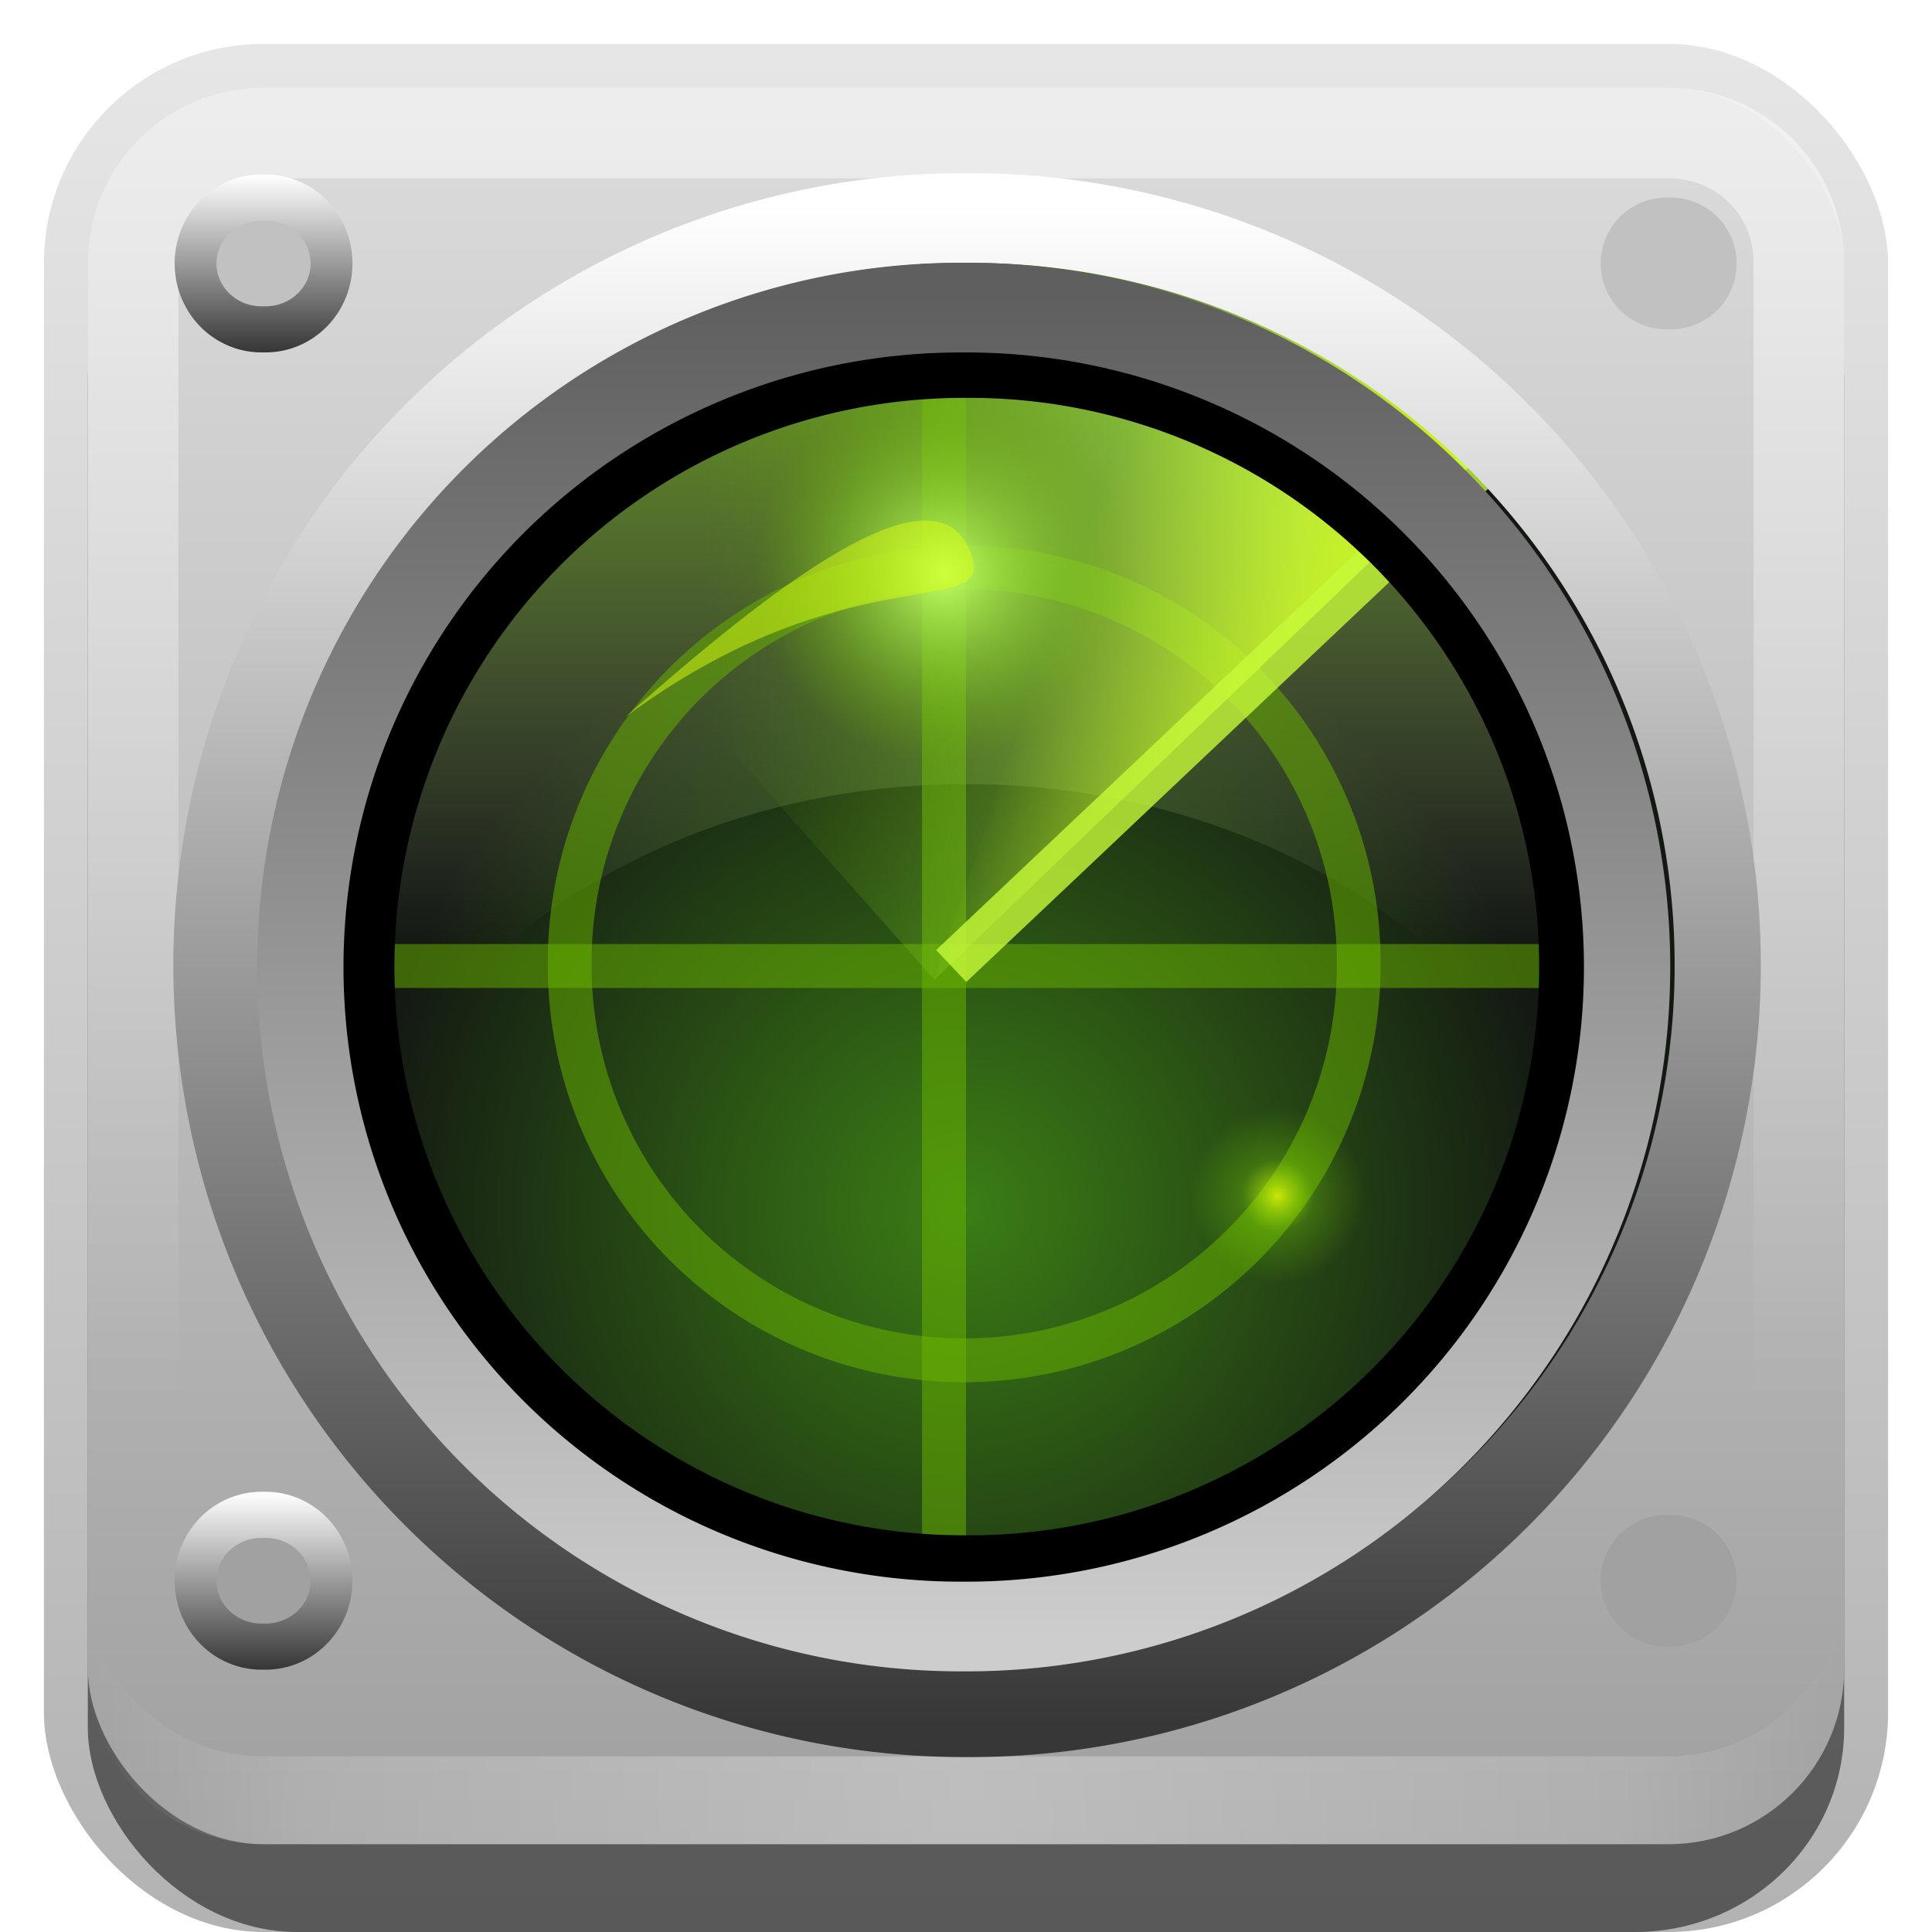 <?xml version="1.0" encoding="UTF-8"?>
<!-- Created with Inkscape (http://www.inkscape.org/) -->
<svg id="svg2" width="22" height="22" version="1.1" xmlns="http://www.w3.org/2000/svg" xmlns:cc="http://creativecommons.org/ns#" xmlns:dc="http://purl.org/dc/elements/1.1/" xmlns:rdf="http://www.w3.org/1999/02/22-rdf-syntax-ns#" xmlns:xlink="http://www.w3.org/1999/xlink">
 <defs id="defs4">
  <radialGradient id="radialGradient3709" cx="76.208" cy="81.276" r="2.748" gradientUnits="userSpaceOnUse" xlink:href="#linearGradient3701"/>
  <linearGradient id="linearGradient3701">
   <stop id="stop3703" stop-color="#c0ff67" offset="0"/>
   <stop id="stop3705" stop-color="#68b300" stop-opacity="0" offset="1"/>
  </linearGradient>
  <linearGradient id="linearGradient3699" x1="48.103" x2="77.592" y1="90.907" y2="79.578" gradientUnits="userSpaceOnUse" xlink:href="#linearGradient3701"/>
  <linearGradient id="linearGradient3735" x1="48.098" x2="64.134" y1="94.93" y2="95.403" gradientUnits="userSpaceOnUse">
   <stop id="stop3731" stop-color="#d9ff13" offset="0"/>
   <stop id="stop3733" stop-color="#d9ff13" stop-opacity="0" offset="1"/>
  </linearGradient>
  <radialGradient id="radialGradient3685" cx="76.208" cy="81.276" r="2.748" gradientUnits="userSpaceOnUse" xlink:href="#linearGradient3677"/>
  <linearGradient id="linearGradient3677">
   <stop id="stop3679" stop-color="#ecff07" offset="0"/>
   <stop id="stop3687" stop-color="#93f503" stop-opacity=".289" offset=".419"/>
   <stop id="stop3681" stop-color="#88eb00" stop-opacity="0" offset="1"/>
  </linearGradient>
  <linearGradient id="linearGradient3665" x1="58.102" x2="58.102" y1="15.531" y2="58.208" gradientTransform="matrix(.156 0 0 .184 1.027 .053)" gradientUnits="userSpaceOnUse">
   <stop id="stop3661" stop-color="#9fff0f" stop-opacity=".875" offset="0"/>
   <stop id="stop3663" stop-color="#eeffc3" stop-opacity="0" offset="1"/>
  </linearGradient>
  <radialGradient id="radialGradient3461" cx="64.134" cy="88.987" r="39.753" gradientTransform="matrix(.839 6.6474e-8 -6.789e-8 .856 10.352 12.774)" gradientUnits="userSpaceOnUse">
   <stop id="stop3457" stop-color="#3b7e15" offset="0"/>
   <stop id="stop3459" stop-color="#131813" offset="1"/>
  </radialGradient>
  <linearGradient id="linearGradient3199">
   <stop id="stop3201" stop-color="#373737" offset="0"/>
   <stop id="stop3203" stop-color="#fff" offset="1"/>
  </linearGradient>
  <linearGradient id="linearGradient3335" x1="11.375" x2="11.375" y1="22" y2="-9.817" gradientUnits="userSpaceOnUse">
   <stop id="stop3330" offset="0"/>
   <stop id="stop3333" stop-opacity="0" offset="1"/>
  </linearGradient>
  <linearGradient id="linearGradient3181" x1="-3.061" x2="-3.061" y1="27.258" y2="7.254" gradientTransform="translate(11.119 -6.258)" gradientUnits="userSpaceOnUse">
   <stop id="stop3189" stop-color="#a0a0a0" offset="0"/>
   <stop id="stop3191" stop-color="#dcdcdc" offset="1"/>
  </linearGradient>
  <linearGradient id="linearGradient4564" x1="15.657" x2="112.61" y1="65.809" y2="65.809" gradientUnits="userSpaceOnUse" xlink:href="#linearGradient3199"/>
  <linearGradient id="linearGradient4566" x1="15.701" x2="112.57" y1="65.809" y2="65.809" gradientUnits="userSpaceOnUse">
   <stop id="stop3260" stop-color="#5f5f5f" offset="0"/>
   <stop id="stop3262" stop-color="#cdcdcd" offset="1"/>
  </linearGradient>
  <linearGradient id="linearGradient4576" x1="1.756" x2="4.325" y1="3.061" y2="3.061" gradientUnits="userSpaceOnUse" xlink:href="#linearGradient3199"/>
  <filter id="filter4618">
   <feGaussianBlur id="feGaussianBlur4620" stdDeviation="2.198"/>
  </filter>
  <filter id="filter4665" x="-.127" y="-.307" width="1.255" height="1.614">
   <feGaussianBlur id="feGaussianBlur4667" stdDeviation="0.756"/>
  </filter>
  <linearGradient id="linearGradient3845" x1="11" x2="21" y1="19.5" y2="19.5" gradientUnits="userSpaceOnUse" spreadMethod="reflect">
   <stop id="stop3833" stop-color="#fff" offset="0"/>
   <stop id="stop3821" stop-color="#fff" stop-opacity=".498" offset=".75"/>
   <stop id="stop3835" stop-color="#fff" stop-opacity="0" offset="1"/>
  </linearGradient>
  <linearGradient id="linearGradient3961" x1="10" x2="10" y1="1" y2="16" gradientUnits="userSpaceOnUse">
   <stop id="stop3825" stop-color="#fff" offset="0"/>
   <stop id="stop3829" stop-color="#fff" stop-opacity="0" offset="1"/>
  </linearGradient>
 </defs>
 <g id="layer1">
  <g id="g3337">
   <rect id="rect3371" x=".5" y=".5" width="21" height="21.5" rx="2.5" ry="2.5" fill="url(#linearGradient3335)" opacity=".3"/>
   <rect id="rect2553" x="1" y="2" width="20" height="20" rx="2.381" ry="2.326" opacity=".5"/>
  </g>
  <rect id="rect3173" x="1" y="1" width="20" height="20" rx="2" ry="2" fill="url(#linearGradient3181)" fill-rule="evenodd"/>
  <path id="rect3050" d="m3 1c-1.108 0-2 0.892-2 2v16c0 1.108 0.892 2 2 2h16c1.108 0 2-0.892 2-2v-16c0-1.108-0.892-2-2-2h-16zm0 1.031h16c0.55 0 0.969 0.419 0.969 0.969v16c0 0.55-0.419 0.969-0.969 0.969h-16c-0.55 0-0.969-0.419-0.969-0.969v-16c0-0.55 0.419-0.969 0.969-0.969z" fill="url(#linearGradient3961)" fill-rule="evenodd" opacity=".5"/>
  <path id="path3235" d="m3 21c-1.108 0-2-0.892-2-2v-1c0 1.108 0.892 2 2 2h16c1.108 0 2-0.892 2-2v1c0 1.108-0.892 2-2 2h-16z" fill="url(#linearGradient3845)" fill-rule="evenodd" opacity=".3"/>
 </g>
 <g id="layer2">
  <path id="path3172" transform="matrix(.207 0 0 .207 -2.299 -4.662)" d="m103.89 75.527a39.753 39.753 0 1 1-79.505 0 39.753 39.753 0 1 1 79.505 0z" fill="url(#radialGradient3461)"/>
  <path id="path3650" d="m11 3.304c-3.988 0-7.227 3.833-7.227 8.553 0 0.598 0.057 1.183 0.156 1.746 0.682-2.669 3.589-4.674 7.071-4.674 3.482 0 6.388 2.005 7.071 4.674 0.099-0.564 0.156-1.148 0.156-1.746 0-4.72-3.239-8.553-7.227-8.553z" fill="url(#linearGradient3665)" opacity=".7"/>
  <path id="path3480" transform="matrix(.113 0 0 .113 3.732 2.441)" d="m103.89 75.527a39.753 39.753 0 1 1-79.505 0 39.753 39.753 0 1 1 79.505 0z" fill="none" opacity=".5" stroke="#6ab700" stroke-linecap="square" stroke-linejoin="round" stroke-width="4.412"/>
  <path id="path4625" d="m10.75 3.104v15.597" fill="#42710a" fill-rule="evenodd" opacity=".5" stroke="#6ab700" stroke-width=".5"/>
  <path id="path4627" d="m18.549 11h-15.597" fill="#42710a" fill-rule="evenodd" opacity=".5" stroke="#6ab700" stroke-width=".5"/>
  <path id="path3667" transform="matrix(.363 0 0 .363 -13.117 -15.888)" d="m78.956 81.276a2.748 2.748 0 1 1-5.497 0 2.748 2.748 0 1 1 5.497 0z" fill="url(#radialGradient3685)" opacity=".8"/>
  <path id="path3683" transform="matrix(.602 0 0 .602 -37.337 -36.421)" d="m78.956 81.276a2.748 2.748 0 1 1-5.497 0 2.748 2.748 0 1 1 5.497 0z" fill="url(#radialGradient3685)"/>
  <path id="path3691" transform="matrix(-.204 -.068 .068 -.204 18.587 30.925)" d="m98.561 95.403a39.753 39.753 0 0 1-52.941 15.302l18.514-35.178z" fill="url(#linearGradient3699)" opacity=".7"/>
  <path id="path3727" transform="matrix(-.204 -.068 .068 -.204 18.587 30.925)" d="m64.134 115.28a39.753 39.753 0 0 1-18.514-4.574l18.514-35.178z" fill="url(#linearGradient3735)" opacity=".8"/>
  <path id="path3707" transform="matrix(.789 0 0 .789 -49.375 -57.6)" d="m78.956 81.276a2.748 2.748 0 1 1-5.497 0 2.748 2.748 0 1 1 5.497 0z" fill="url(#radialGradient3709)"/>
  <path id="path3711" transform="matrix(.29 -.042 .042 .29 4.121 6.905)" d="m9.516 5.722c9.344-5.042 14.667-1.696 14.23-4.238-0.601-3.503-5.936-1.245-14.23 4.238z" fill="#d9ff13" fill-rule="evenodd" filter="url(#filter4665)" opacity=".707"/>
  <path id="path4669" d="m10.832 11 6.027-5.697" fill="#c4f839" fill-rule="evenodd" opacity=".8" stroke="#c7fa39" stroke-width=".5"/>
 </g>
 <g id="layer5" stroke-linecap="square" stroke-linejoin="round">
  <path id="path4612" transform="matrix(0 .147 -.141 0 20.288 1.579)" d="m111.66 65.809a47.527 49.47 0 1 1-95.053 0 47.527 49.47 0 1 1 95.053 0z" fill="none" filter="url(#filter4618)" stroke="#000" stroke-width="6.945"/>
  <path id="path4543" transform="matrix(0 -.179 .172 0 -.307 22.47)" d="m111.66 65.809a47.527 49.47 0 1 1-95.053 0 47.527 49.47 0 1 1 95.053 0z" fill="none" stroke="url(#linearGradient4564)" stroke-width="5.705"/>
  <path id="path3184" transform="matrix(0 .158 -.152 0 20.977 .879)" d="m111.66 65.809a47.527 49.47 0 1 1-95.053 0 47.527 49.47 0 1 1 95.053 0z" fill="none" stroke="url(#linearGradient4566)" stroke-width="6.465"/>
  <path id="path4568" transform="matrix(0 -.78 .707 0 .837 5.37)" d="m4 3.061a0.962 1.061 0 1 1-1.923 0 0.962 1.061 0 1 1 1.923 0z" fill="#c1c1c1" stroke="url(#linearGradient4576)" stroke-width=".673"/>
  <path id="path4590" transform="matrix(0 -.78 .707 0 16.837 5.37)" d="m4 3.061a0.962 1.061 0 1 1-1.923 0 0.962 1.061 0 1 1 1.923 0z" fill="#c1c1c1" stroke="url(#linearGradient4576)" stroke-width=".673"/>
  <path id="path4594" transform="matrix(0 -.78 .707 0 .837 20.37)" d="m4 3.061a0.962 1.061 0 1 1-1.923 0 0.962 1.061 0 1 1 1.923 0z" fill="#a1a1a1" stroke="url(#linearGradient4576)" stroke-width=".673"/>
  <path id="path4596" transform="matrix(0 -.78 .707 0 16.837 20.37)" d="m4 3.061a0.962 1.061 0 1 1-1.923 0 0.962 1.061 0 1 1 1.923 0z" fill="#a1a1a1" stroke="url(#linearGradient4576)" stroke-width=".673"/>
 </g>
</svg>
